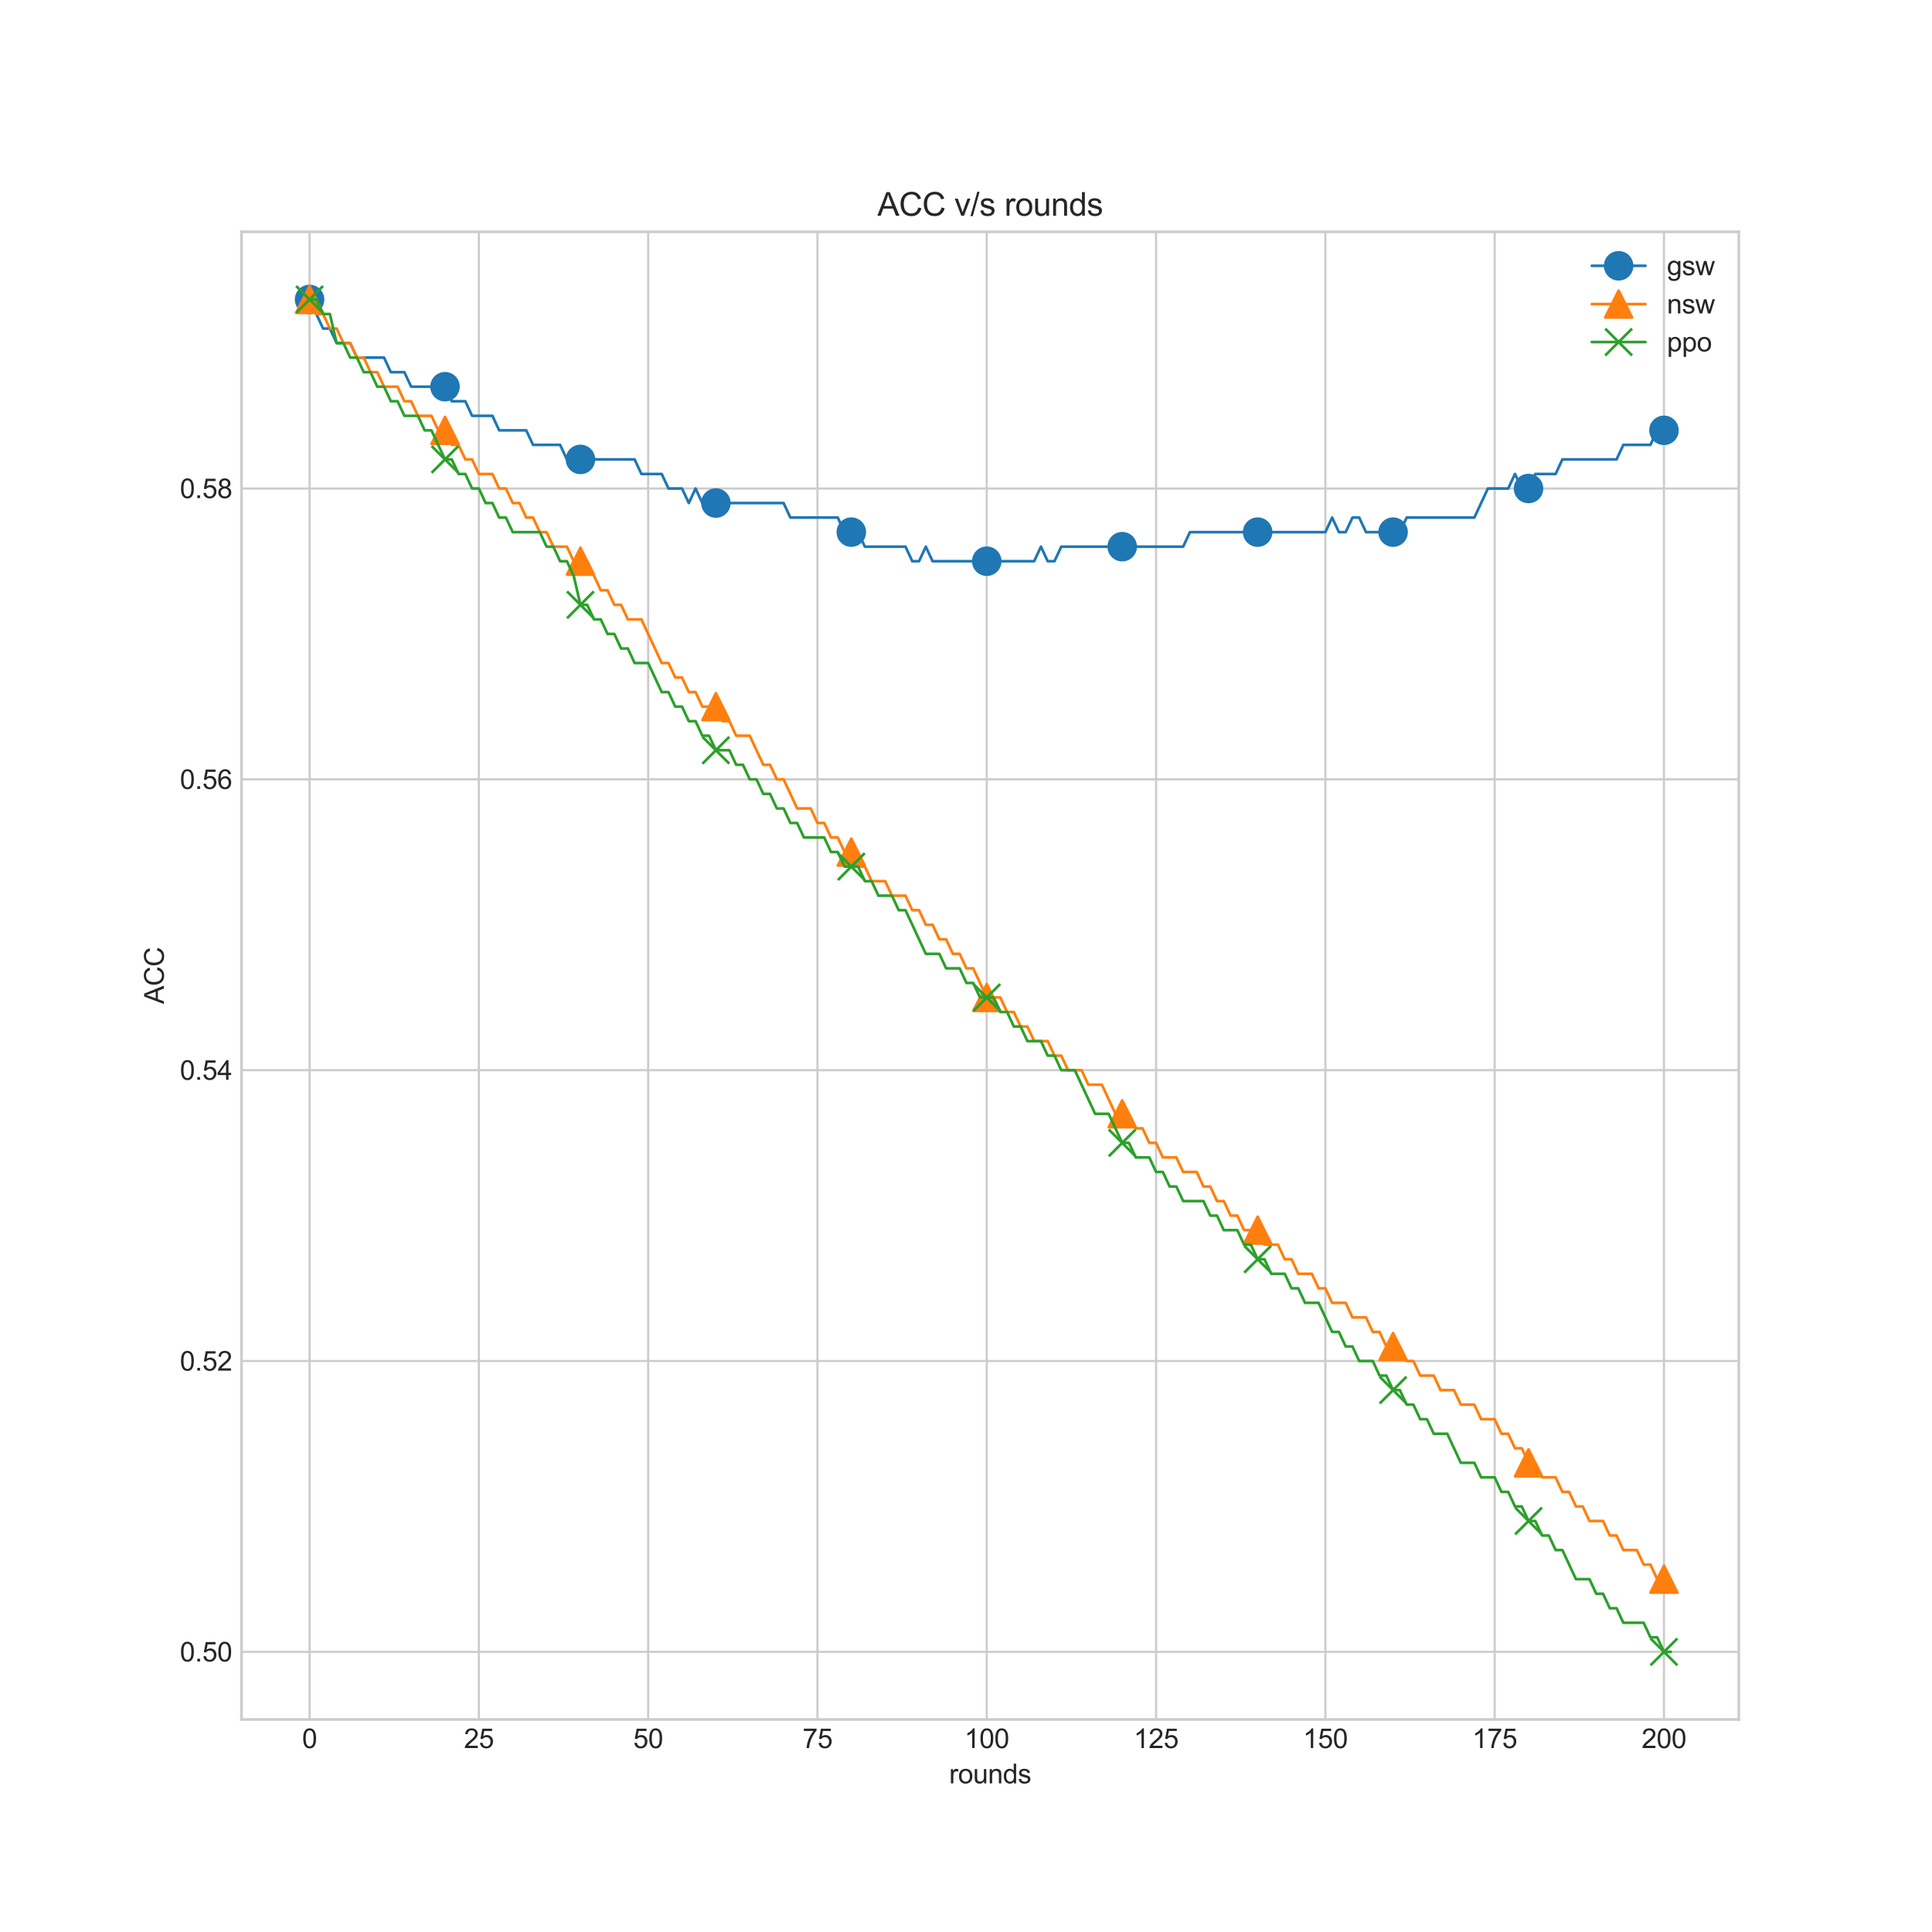 <?xml version="1.0" encoding="utf-8" standalone="no"?>
<!DOCTYPE svg PUBLIC "-//W3C//DTD SVG 1.1//EN"
  "http://www.w3.org/Graphics/SVG/1.1/DTD/svg11.dtd">
<svg xmlns:xlink="http://www.w3.org/1999/xlink" width="720pt" height="720pt" viewBox="0 0 720 720" xmlns="http://www.w3.org/2000/svg" version="1.1">
 <defs>
  <style type="text/css">*{stroke-linejoin: round; stroke-linecap: butt}</style>
 </defs>
 <g id="figure_1">
  <g id="patch_1">
   <path d="M 0 720 
L 720 720 
L 720 0 
L 0 0 
z
" style="fill: #ffffff"/>
  </g>
  <g id="axes_1">
   <g id="patch_2">
    <path d="M 90 640.8 
L 648 640.8 
L 648 86.4 
L 90 86.4 
z
" style="fill: #ffffff"/>
   </g>
   <g id="matplotlib.axis_1">
    <g id="xtick_1">
     <g id="line2d_1">
      <path d="M 115.364 640.8 
L 115.364 86.4 
" clip-path="url(#pbd3fe51df0)" style="fill: none; stroke: #cccccc; stroke-width: 0.8; stroke-linecap: round"/>
     </g>
     <g id="line2d_2"/>
     <g id="text_1">
      <!-- 0 -->
      <g style="fill: #262626" transform="translate(112.583 651.458) scale(0.1 -0.1)">
       <defs>
        <path id="ArialMT-30" d="M 266 2259 
Q 266 3072 433 3567 
Q 600 4063 929 4331 
Q 1259 4600 1759 4600 
Q 2128 4600 2406 4451 
Q 2684 4303 2865 4023 
Q 3047 3744 3150 3342 
Q 3253 2941 3253 2259 
Q 3253 1453 3087 958 
Q 2922 463 2592 192 
Q 2263 -78 1759 -78 
Q 1097 -78 719 397 
Q 266 969 266 2259 
z
M 844 2259 
Q 844 1131 1108 757 
Q 1372 384 1759 384 
Q 2147 384 2411 759 
Q 2675 1134 2675 2259 
Q 2675 3391 2411 3762 
Q 2147 4134 1753 4134 
Q 1366 4134 1134 3806 
Q 844 3388 844 2259 
z
" transform="scale(0.016)"/>
       </defs>
       <use xlink:href="#ArialMT-30"/>
      </g>
     </g>
    </g>
    <g id="xtick_2">
     <g id="line2d_3">
      <path d="M 178.457 640.8 
L 178.457 86.4 
" clip-path="url(#pbd3fe51df0)" style="fill: none; stroke: #cccccc; stroke-width: 0.8; stroke-linecap: round"/>
     </g>
     <g id="line2d_4"/>
     <g id="text_2">
      <!-- 25 -->
      <g style="fill: #262626" transform="translate(172.896 651.458) scale(0.1 -0.1)">
       <defs>
        <path id="ArialMT-32" d="M 3222 541 
L 3222 0 
L 194 0 
Q 188 203 259 391 
Q 375 700 629 1000 
Q 884 1300 1366 1694 
Q 2113 2306 2375 2664 
Q 2638 3022 2638 3341 
Q 2638 3675 2398 3904 
Q 2159 4134 1775 4134 
Q 1369 4134 1125 3890 
Q 881 3647 878 3216 
L 300 3275 
Q 359 3922 746 4261 
Q 1134 4600 1788 4600 
Q 2447 4600 2831 4234 
Q 3216 3869 3216 3328 
Q 3216 3053 3103 2787 
Q 2991 2522 2730 2228 
Q 2469 1934 1863 1422 
Q 1356 997 1212 845 
Q 1069 694 975 541 
L 3222 541 
z
" transform="scale(0.016)"/>
        <path id="ArialMT-35" d="M 266 1200 
L 856 1250 
Q 922 819 1161 601 
Q 1400 384 1738 384 
Q 2144 384 2425 690 
Q 2706 997 2706 1503 
Q 2706 1984 2436 2262 
Q 2166 2541 1728 2541 
Q 1456 2541 1237 2417 
Q 1019 2294 894 2097 
L 366 2166 
L 809 4519 
L 3088 4519 
L 3088 3981 
L 1259 3981 
L 1013 2750 
Q 1425 3038 1878 3038 
Q 2478 3038 2890 2622 
Q 3303 2206 3303 1553 
Q 3303 931 2941 478 
Q 2500 -78 1738 -78 
Q 1113 -78 717 272 
Q 322 622 266 1200 
z
" transform="scale(0.016)"/>
       </defs>
       <use xlink:href="#ArialMT-32"/>
       <use xlink:href="#ArialMT-35" x="55.615"/>
      </g>
     </g>
    </g>
    <g id="xtick_3">
     <g id="line2d_5">
      <path d="M 241.551 640.8 
L 241.551 86.4 
" clip-path="url(#pbd3fe51df0)" style="fill: none; stroke: #cccccc; stroke-width: 0.8; stroke-linecap: round"/>
     </g>
     <g id="line2d_6"/>
     <g id="text_3">
      <!-- 50 -->
      <g style="fill: #262626" transform="translate(235.99 651.458) scale(0.1 -0.1)">
       <use xlink:href="#ArialMT-35"/>
       <use xlink:href="#ArialMT-30" x="55.615"/>
      </g>
     </g>
    </g>
    <g id="xtick_4">
     <g id="line2d_7">
      <path d="M 304.645 640.8 
L 304.645 86.4 
" clip-path="url(#pbd3fe51df0)" style="fill: none; stroke: #cccccc; stroke-width: 0.8; stroke-linecap: round"/>
     </g>
     <g id="line2d_8"/>
     <g id="text_4">
      <!-- 75 -->
      <g style="fill: #262626" transform="translate(299.084 651.458) scale(0.1 -0.1)">
       <defs>
        <path id="ArialMT-37" d="M 303 3981 
L 303 4522 
L 3269 4522 
L 3269 4084 
Q 2831 3619 2401 2847 
Q 1972 2075 1738 1259 
Q 1569 684 1522 0 
L 944 0 
Q 953 541 1156 1306 
Q 1359 2072 1739 2783 
Q 2119 3494 2547 3981 
L 303 3981 
z
" transform="scale(0.016)"/>
       </defs>
       <use xlink:href="#ArialMT-37"/>
       <use xlink:href="#ArialMT-35" x="55.615"/>
      </g>
     </g>
    </g>
    <g id="xtick_5">
     <g id="line2d_9">
      <path d="M 367.738 640.8 
L 367.738 86.4 
" clip-path="url(#pbd3fe51df0)" style="fill: none; stroke: #cccccc; stroke-width: 0.8; stroke-linecap: round"/>
     </g>
     <g id="line2d_10"/>
     <g id="text_5">
      <!-- 100 -->
      <g style="fill: #262626" transform="translate(359.397 651.458) scale(0.1 -0.1)">
       <defs>
        <path id="ArialMT-31" d="M 2384 0 
L 1822 0 
L 1822 3584 
Q 1619 3391 1289 3197 
Q 959 3003 697 2906 
L 697 3450 
Q 1169 3672 1522 3987 
Q 1875 4303 2022 4600 
L 2384 4600 
L 2384 0 
z
" transform="scale(0.016)"/>
       </defs>
       <use xlink:href="#ArialMT-31"/>
       <use xlink:href="#ArialMT-30" x="55.615"/>
       <use xlink:href="#ArialMT-30" x="111.23"/>
      </g>
     </g>
    </g>
    <g id="xtick_6">
     <g id="line2d_11">
      <path d="M 430.832 640.8 
L 430.832 86.4 
" clip-path="url(#pbd3fe51df0)" style="fill: none; stroke: #cccccc; stroke-width: 0.8; stroke-linecap: round"/>
     </g>
     <g id="line2d_12"/>
     <g id="text_6">
      <!-- 125 -->
      <g style="fill: #262626" transform="translate(422.49 651.458) scale(0.1 -0.1)">
       <use xlink:href="#ArialMT-31"/>
       <use xlink:href="#ArialMT-32" x="55.615"/>
       <use xlink:href="#ArialMT-35" x="111.23"/>
      </g>
     </g>
    </g>
    <g id="xtick_7">
     <g id="line2d_13">
      <path d="M 493.925 640.8 
L 493.925 86.4 
" clip-path="url(#pbd3fe51df0)" style="fill: none; stroke: #cccccc; stroke-width: 0.8; stroke-linecap: round"/>
     </g>
     <g id="line2d_14"/>
     <g id="text_7">
      <!-- 150 -->
      <g style="fill: #262626" transform="translate(485.584 651.458) scale(0.1 -0.1)">
       <use xlink:href="#ArialMT-31"/>
       <use xlink:href="#ArialMT-35" x="55.615"/>
       <use xlink:href="#ArialMT-30" x="111.23"/>
      </g>
     </g>
    </g>
    <g id="xtick_8">
     <g id="line2d_15">
      <path d="M 557.019 640.8 
L 557.019 86.4 
" clip-path="url(#pbd3fe51df0)" style="fill: none; stroke: #cccccc; stroke-width: 0.8; stroke-linecap: round"/>
     </g>
     <g id="line2d_16"/>
     <g id="text_8">
      <!-- 175 -->
      <g style="fill: #262626" transform="translate(548.678 651.458) scale(0.1 -0.1)">
       <use xlink:href="#ArialMT-31"/>
       <use xlink:href="#ArialMT-37" x="55.615"/>
       <use xlink:href="#ArialMT-35" x="111.23"/>
      </g>
     </g>
    </g>
    <g id="xtick_9">
     <g id="line2d_17">
      <path d="M 620.113 640.8 
L 620.113 86.4 
" clip-path="url(#pbd3fe51df0)" style="fill: none; stroke: #cccccc; stroke-width: 0.8; stroke-linecap: round"/>
     </g>
     <g id="line2d_18"/>
     <g id="text_9">
      <!-- 200 -->
      <g style="fill: #262626" transform="translate(611.771 651.458) scale(0.1 -0.1)">
       <use xlink:href="#ArialMT-32"/>
       <use xlink:href="#ArialMT-30" x="55.615"/>
       <use xlink:href="#ArialMT-30" x="111.23"/>
      </g>
     </g>
    </g>
    <g id="text_10">
     <!-- rounds -->
     <g style="fill: #262626" transform="translate(353.713 664.603) scale(0.1 -0.1)">
      <defs>
       <path id="ArialMT-72" d="M 416 0 
L 416 3319 
L 922 3319 
L 922 2816 
Q 1116 3169 1280 3281 
Q 1444 3394 1641 3394 
Q 1925 3394 2219 3213 
L 2025 2691 
Q 1819 2813 1613 2813 
Q 1428 2813 1281 2702 
Q 1134 2591 1072 2394 
Q 978 2094 978 1738 
L 978 0 
L 416 0 
z
" transform="scale(0.016)"/>
       <path id="ArialMT-6f" d="M 213 1659 
Q 213 2581 725 3025 
Q 1153 3394 1769 3394 
Q 2453 3394 2887 2945 
Q 3322 2497 3322 1706 
Q 3322 1066 3130 698 
Q 2938 331 2570 128 
Q 2203 -75 1769 -75 
Q 1072 -75 642 372 
Q 213 819 213 1659 
z
M 791 1659 
Q 791 1022 1069 705 
Q 1347 388 1769 388 
Q 2188 388 2466 706 
Q 2744 1025 2744 1678 
Q 2744 2294 2464 2611 
Q 2184 2928 1769 2928 
Q 1347 2928 1069 2612 
Q 791 2297 791 1659 
z
" transform="scale(0.016)"/>
       <path id="ArialMT-75" d="M 2597 0 
L 2597 488 
Q 2209 -75 1544 -75 
Q 1250 -75 995 37 
Q 741 150 617 320 
Q 494 491 444 738 
Q 409 903 409 1263 
L 409 3319 
L 972 3319 
L 972 1478 
Q 972 1038 1006 884 
Q 1059 663 1231 536 
Q 1403 409 1656 409 
Q 1909 409 2131 539 
Q 2353 669 2445 892 
Q 2538 1116 2538 1541 
L 2538 3319 
L 3100 3319 
L 3100 0 
L 2597 0 
z
" transform="scale(0.016)"/>
       <path id="ArialMT-6e" d="M 422 0 
L 422 3319 
L 928 3319 
L 928 2847 
Q 1294 3394 1984 3394 
Q 2284 3394 2536 3286 
Q 2788 3178 2913 3003 
Q 3038 2828 3088 2588 
Q 3119 2431 3119 2041 
L 3119 0 
L 2556 0 
L 2556 2019 
Q 2556 2363 2490 2533 
Q 2425 2703 2258 2804 
Q 2091 2906 1866 2906 
Q 1506 2906 1245 2678 
Q 984 2450 984 1813 
L 984 0 
L 422 0 
z
" transform="scale(0.016)"/>
       <path id="ArialMT-64" d="M 2575 0 
L 2575 419 
Q 2259 -75 1647 -75 
Q 1250 -75 917 144 
Q 584 363 401 755 
Q 219 1147 219 1656 
Q 219 2153 384 2558 
Q 550 2963 881 3178 
Q 1213 3394 1622 3394 
Q 1922 3394 2156 3267 
Q 2391 3141 2538 2938 
L 2538 4581 
L 3097 4581 
L 3097 0 
L 2575 0 
z
M 797 1656 
Q 797 1019 1065 703 
Q 1334 388 1700 388 
Q 2069 388 2326 689 
Q 2584 991 2584 1609 
Q 2584 2291 2321 2609 
Q 2059 2928 1675 2928 
Q 1300 2928 1048 2622 
Q 797 2316 797 1656 
z
" transform="scale(0.016)"/>
       <path id="ArialMT-73" d="M 197 991 
L 753 1078 
Q 800 744 1014 566 
Q 1228 388 1613 388 
Q 2000 388 2187 545 
Q 2375 703 2375 916 
Q 2375 1106 2209 1216 
Q 2094 1291 1634 1406 
Q 1016 1563 777 1677 
Q 538 1791 414 1992 
Q 291 2194 291 2438 
Q 291 2659 392 2848 
Q 494 3038 669 3163 
Q 800 3259 1026 3326 
Q 1253 3394 1513 3394 
Q 1903 3394 2198 3281 
Q 2494 3169 2634 2976 
Q 2775 2784 2828 2463 
L 2278 2388 
Q 2241 2644 2061 2787 
Q 1881 2931 1553 2931 
Q 1166 2931 1000 2803 
Q 834 2675 834 2503 
Q 834 2394 903 2306 
Q 972 2216 1119 2156 
Q 1203 2125 1616 2013 
Q 2213 1853 2448 1751 
Q 2684 1650 2818 1456 
Q 2953 1263 2953 975 
Q 2953 694 2789 445 
Q 2625 197 2315 61 
Q 2006 -75 1616 -75 
Q 969 -75 630 194 
Q 291 463 197 991 
z
" transform="scale(0.016)"/>
      </defs>
      <use xlink:href="#ArialMT-72"/>
      <use xlink:href="#ArialMT-6f" x="33.301"/>
      <use xlink:href="#ArialMT-75" x="88.916"/>
      <use xlink:href="#ArialMT-6e" x="144.531"/>
      <use xlink:href="#ArialMT-64" x="200.146"/>
      <use xlink:href="#ArialMT-73" x="255.762"/>
     </g>
    </g>
   </g>
   <g id="matplotlib.axis_2">
    <g id="ytick_1">
     <g id="line2d_19">
      <path d="M 90 615.6 
L 648 615.6 
" clip-path="url(#pbd3fe51df0)" style="fill: none; stroke: #cccccc; stroke-width: 0.8; stroke-linecap: round"/>
     </g>
     <g id="line2d_20"/>
     <g id="text_11">
      <!-- 0.50 -->
      <g style="fill: #262626" transform="translate(67.039 619.179) scale(0.1 -0.1)">
       <defs>
        <path id="ArialMT-2e" d="M 581 0 
L 581 641 
L 1222 641 
L 1222 0 
L 581 0 
z
" transform="scale(0.016)"/>
       </defs>
       <use xlink:href="#ArialMT-30"/>
       <use xlink:href="#ArialMT-2e" x="55.615"/>
       <use xlink:href="#ArialMT-35" x="83.398"/>
       <use xlink:href="#ArialMT-30" x="139.014"/>
      </g>
     </g>
    </g>
    <g id="ytick_2">
     <g id="line2d_21">
      <path d="M 90 507.213 
L 648 507.213 
" clip-path="url(#pbd3fe51df0)" style="fill: none; stroke: #cccccc; stroke-width: 0.8; stroke-linecap: round"/>
     </g>
     <g id="line2d_22"/>
     <g id="text_12">
      <!-- 0.52 -->
      <g style="fill: #262626" transform="translate(67.039 510.792) scale(0.1 -0.1)">
       <use xlink:href="#ArialMT-30"/>
       <use xlink:href="#ArialMT-2e" x="55.615"/>
       <use xlink:href="#ArialMT-35" x="83.398"/>
       <use xlink:href="#ArialMT-32" x="139.014"/>
      </g>
     </g>
    </g>
    <g id="ytick_3">
     <g id="line2d_23">
      <path d="M 90 398.826 
L 648 398.826 
" clip-path="url(#pbd3fe51df0)" style="fill: none; stroke: #cccccc; stroke-width: 0.8; stroke-linecap: round"/>
     </g>
     <g id="line2d_24"/>
     <g id="text_13">
      <!-- 0.54 -->
      <g style="fill: #262626" transform="translate(67.039 402.405) scale(0.1 -0.1)">
       <defs>
        <path id="ArialMT-34" d="M 2069 0 
L 2069 1097 
L 81 1097 
L 81 1613 
L 2172 4581 
L 2631 4581 
L 2631 1613 
L 3250 1613 
L 3250 1097 
L 2631 1097 
L 2631 0 
L 2069 0 
z
M 2069 1613 
L 2069 3678 
L 634 1613 
L 2069 1613 
z
" transform="scale(0.016)"/>
       </defs>
       <use xlink:href="#ArialMT-30"/>
       <use xlink:href="#ArialMT-2e" x="55.615"/>
       <use xlink:href="#ArialMT-35" x="83.398"/>
       <use xlink:href="#ArialMT-34" x="139.014"/>
      </g>
     </g>
    </g>
    <g id="ytick_4">
     <g id="line2d_25">
      <path d="M 90 290.439 
L 648 290.439 
" clip-path="url(#pbd3fe51df0)" style="fill: none; stroke: #cccccc; stroke-width: 0.8; stroke-linecap: round"/>
     </g>
     <g id="line2d_26"/>
     <g id="text_14">
      <!-- 0.56 -->
      <g style="fill: #262626" transform="translate(67.039 294.018) scale(0.1 -0.1)">
       <defs>
        <path id="ArialMT-36" d="M 3184 3459 
L 2625 3416 
Q 2550 3747 2413 3897 
Q 2184 4138 1850 4138 
Q 1581 4138 1378 3988 
Q 1113 3794 959 3422 
Q 806 3050 800 2363 
Q 1003 2672 1297 2822 
Q 1591 2972 1913 2972 
Q 2475 2972 2870 2558 
Q 3266 2144 3266 1488 
Q 3266 1056 3080 686 
Q 2894 316 2569 119 
Q 2244 -78 1831 -78 
Q 1128 -78 684 439 
Q 241 956 241 2144 
Q 241 3472 731 4075 
Q 1159 4600 1884 4600 
Q 2425 4600 2770 4297 
Q 3116 3994 3184 3459 
z
M 888 1484 
Q 888 1194 1011 928 
Q 1134 663 1356 523 
Q 1578 384 1822 384 
Q 2178 384 2434 671 
Q 2691 959 2691 1453 
Q 2691 1928 2437 2201 
Q 2184 2475 1800 2475 
Q 1419 2475 1153 2201 
Q 888 1928 888 1484 
z
" transform="scale(0.016)"/>
       </defs>
       <use xlink:href="#ArialMT-30"/>
       <use xlink:href="#ArialMT-2e" x="55.615"/>
       <use xlink:href="#ArialMT-35" x="83.398"/>
       <use xlink:href="#ArialMT-36" x="139.014"/>
      </g>
     </g>
    </g>
    <g id="ytick_5">
     <g id="line2d_27">
      <path d="M 90 182.052 
L 648 182.052 
" clip-path="url(#pbd3fe51df0)" style="fill: none; stroke: #cccccc; stroke-width: 0.8; stroke-linecap: round"/>
     </g>
     <g id="line2d_28"/>
     <g id="text_15">
      <!-- 0.58 -->
      <g style="fill: #262626" transform="translate(67.039 185.631) scale(0.1 -0.1)">
       <defs>
        <path id="ArialMT-38" d="M 1131 2484 
Q 781 2613 612 2850 
Q 444 3088 444 3419 
Q 444 3919 803 4259 
Q 1163 4600 1759 4600 
Q 2359 4600 2725 4251 
Q 3091 3903 3091 3403 
Q 3091 3084 2923 2848 
Q 2756 2613 2416 2484 
Q 2838 2347 3058 2040 
Q 3278 1734 3278 1309 
Q 3278 722 2862 322 
Q 2447 -78 1769 -78 
Q 1091 -78 675 323 
Q 259 725 259 1325 
Q 259 1772 486 2073 
Q 713 2375 1131 2484 
z
M 1019 3438 
Q 1019 3113 1228 2906 
Q 1438 2700 1772 2700 
Q 2097 2700 2305 2904 
Q 2513 3109 2513 3406 
Q 2513 3716 2298 3927 
Q 2084 4138 1766 4138 
Q 1444 4138 1231 3931 
Q 1019 3725 1019 3438 
z
M 838 1322 
Q 838 1081 952 856 
Q 1066 631 1291 507 
Q 1516 384 1775 384 
Q 2178 384 2440 643 
Q 2703 903 2703 1303 
Q 2703 1709 2433 1975 
Q 2163 2241 1756 2241 
Q 1359 2241 1098 1978 
Q 838 1716 838 1322 
z
" transform="scale(0.016)"/>
       </defs>
       <use xlink:href="#ArialMT-30"/>
       <use xlink:href="#ArialMT-2e" x="55.615"/>
       <use xlink:href="#ArialMT-35" x="83.398"/>
       <use xlink:href="#ArialMT-38" x="139.014"/>
      </g>
     </g>
    </g>
    <g id="text_16">
     <!-- ACC -->
     <g style="fill: #262626" transform="translate(61.052 374.157) rotate(-90) scale(0.1 -0.1)">
      <defs>
       <path id="ArialMT-41" d="M -9 0 
L 1750 4581 
L 2403 4581 
L 4278 0 
L 3588 0 
L 3053 1388 
L 1138 1388 
L 634 0 
L -9 0 
z
M 1313 1881 
L 2866 1881 
L 2388 3150 
Q 2169 3728 2063 4100 
Q 1975 3659 1816 3225 
L 1313 1881 
z
" transform="scale(0.016)"/>
       <path id="ArialMT-43" d="M 3763 1606 
L 4369 1453 
Q 4178 706 3683 314 
Q 3188 -78 2472 -78 
Q 1731 -78 1267 223 
Q 803 525 561 1097 
Q 319 1669 319 2325 
Q 319 3041 592 3573 
Q 866 4106 1370 4382 
Q 1875 4659 2481 4659 
Q 3169 4659 3637 4309 
Q 4106 3959 4291 3325 
L 3694 3184 
Q 3534 3684 3231 3912 
Q 2928 4141 2469 4141 
Q 1941 4141 1586 3887 
Q 1231 3634 1087 3207 
Q 944 2781 944 2328 
Q 944 1744 1114 1308 
Q 1284 872 1643 656 
Q 2003 441 2422 441 
Q 2931 441 3284 734 
Q 3638 1028 3763 1606 
z
" transform="scale(0.016)"/>
      </defs>
      <use xlink:href="#ArialMT-41"/>
      <use xlink:href="#ArialMT-43" x="66.699"/>
      <use xlink:href="#ArialMT-43" x="138.916"/>
     </g>
    </g>
   </g>
   <g id="line2d_29">
    <path d="M 115.364 111.6 
L 120.411 122.439 
L 122.935 122.439 
L 125.459 127.858 
L 130.506 127.858 
L 133.03 133.277 
L 143.125 133.277 
L 145.649 138.697 
L 150.696 138.697 
L 153.22 144.116 
L 165.839 144.116 
L 168.362 149.535 
L 173.41 149.535 
L 175.934 154.955 
L 183.505 154.955 
L 186.028 160.374 
L 196.123 160.374 
L 198.647 165.794 
L 208.742 165.794 
L 211.266 171.213 
L 236.503 171.213 
L 239.027 176.632 
L 246.598 176.632 
L 249.122 182.052 
L 254.17 182.052 
L 256.693 187.471 
L 259.217 182.052 
L 261.741 187.471 
L 292.026 187.471 
L 294.55 192.89 
L 312.216 192.89 
L 314.739 198.31 
L 319.787 198.31 
L 322.311 203.729 
L 337.453 203.729 
L 339.977 209.148 
L 342.501 209.148 
L 345.024 203.729 
L 347.548 209.148 
L 385.404 209.148 
L 387.928 203.729 
L 390.452 209.148 
L 392.976 209.148 
L 395.499 203.729 
L 440.927 203.729 
L 443.45 198.31 
L 493.925 198.31 
L 496.449 192.89 
L 498.973 198.31 
L 501.497 198.31 
L 504.02 192.89 
L 506.544 192.89 
L 509.068 198.31 
L 521.687 198.31 
L 524.21 192.89 
L 549.448 192.89 
L 554.495 182.052 
L 562.066 182.052 
L 564.59 176.632 
L 567.114 182.052 
L 569.638 182.052 
L 572.161 176.632 
L 579.733 176.632 
L 582.256 171.213 
L 602.446 171.213 
L 604.97 165.794 
L 615.065 165.794 
L 617.589 160.374 
L 622.636 160.374 
L 622.636 160.374 
" clip-path="url(#pbd3fe51df0)" style="fill: none; stroke: #1f77b4; stroke-linecap: round"/>
    <defs>
     <path id="me9c7ab1263" d="M 0 5 
C 1.326 5 2.598 4.473 3.536 3.536 
C 4.473 2.598 5 1.326 5 0 
C 5 -1.326 4.473 -2.598 3.536 -3.536 
C 2.598 -4.473 1.326 -5 0 -5 
C -1.326 -5 -2.598 -4.473 -3.536 -3.536 
C -4.473 -2.598 -5 -1.326 -5 0 
C -5 1.326 -4.473 2.598 -3.536 3.536 
C -2.598 4.473 -1.326 5 0 5 
z
" style="stroke: #1f77b4"/>
    </defs>
    <g clip-path="url(#pbd3fe51df0)">
     <use xlink:href="#me9c7ab1263" x="115.364" y="111.6" style="fill: #1f77b4; stroke: #1f77b4"/>
     <use xlink:href="#me9c7ab1263" x="165.839" y="144.116" style="fill: #1f77b4; stroke: #1f77b4"/>
     <use xlink:href="#me9c7ab1263" x="216.313" y="171.213" style="fill: #1f77b4; stroke: #1f77b4"/>
     <use xlink:href="#me9c7ab1263" x="266.788" y="187.471" style="fill: #1f77b4; stroke: #1f77b4"/>
     <use xlink:href="#me9c7ab1263" x="317.263" y="198.31" style="fill: #1f77b4; stroke: #1f77b4"/>
     <use xlink:href="#me9c7ab1263" x="367.738" y="209.148" style="fill: #1f77b4; stroke: #1f77b4"/>
     <use xlink:href="#me9c7ab1263" x="418.213" y="203.729" style="fill: #1f77b4; stroke: #1f77b4"/>
     <use xlink:href="#me9c7ab1263" x="468.688" y="198.31" style="fill: #1f77b4; stroke: #1f77b4"/>
     <use xlink:href="#me9c7ab1263" x="519.163" y="198.31" style="fill: #1f77b4; stroke: #1f77b4"/>
     <use xlink:href="#me9c7ab1263" x="569.638" y="182.052" style="fill: #1f77b4; stroke: #1f77b4"/>
     <use xlink:href="#me9c7ab1263" x="620.113" y="160.374" style="fill: #1f77b4; stroke: #1f77b4"/>
    </g>
   </g>
   <g id="line2d_30">
    <path d="M 115.364 111.6 
L 117.887 117.019 
L 120.411 117.019 
L 122.935 122.439 
L 125.459 122.439 
L 127.982 127.858 
L 130.506 127.858 
L 133.03 133.277 
L 135.554 133.277 
L 138.077 138.697 
L 140.601 138.697 
L 143.125 144.116 
L 148.172 144.116 
L 150.696 149.535 
L 153.22 149.535 
L 155.744 154.955 
L 160.791 154.955 
L 163.315 160.374 
L 165.839 160.374 
L 168.362 165.794 
L 170.886 165.794 
L 173.41 171.213 
L 175.934 171.213 
L 178.457 176.632 
L 183.505 176.632 
L 186.028 182.052 
L 188.552 182.052 
L 191.076 187.471 
L 193.6 187.471 
L 196.123 192.89 
L 198.647 192.89 
L 201.171 198.31 
L 203.695 198.31 
L 206.218 203.729 
L 211.266 203.729 
L 213.79 209.148 
L 218.837 209.148 
L 223.885 219.987 
L 226.408 219.987 
L 228.932 225.406 
L 231.456 225.406 
L 233.98 230.826 
L 239.027 230.826 
L 246.598 247.084 
L 249.122 247.084 
L 251.646 252.503 
L 254.17 252.503 
L 256.693 257.923 
L 259.217 257.923 
L 261.741 263.342 
L 266.788 263.342 
L 269.312 268.761 
L 271.836 268.761 
L 274.36 274.181 
L 279.407 274.181 
L 284.455 285.019 
L 286.978 285.019 
L 289.502 290.439 
L 292.026 290.439 
L 297.073 301.277 
L 302.121 301.277 
L 304.645 306.697 
L 307.168 306.697 
L 309.692 312.116 
L 312.216 312.116 
L 314.739 317.535 
L 317.263 317.535 
L 319.787 322.955 
L 322.311 322.955 
L 324.834 328.374 
L 329.882 328.374 
L 332.406 333.794 
L 337.453 333.794 
L 339.977 339.213 
L 342.501 339.213 
L 345.024 344.632 
L 347.548 344.632 
L 350.072 350.052 
L 352.596 350.052 
L 355.119 355.471 
L 357.643 355.471 
L 360.167 360.89 
L 362.691 360.89 
L 367.738 371.729 
L 372.786 371.729 
L 375.309 377.148 
L 377.833 377.148 
L 380.357 382.568 
L 382.881 382.568 
L 385.404 387.987 
L 390.452 387.987 
L 392.976 393.406 
L 395.499 393.406 
L 398.023 398.826 
L 403.071 398.826 
L 405.594 404.245 
L 410.642 404.245 
L 415.689 415.084 
L 420.737 415.084 
L 423.261 420.503 
L 425.784 420.503 
L 428.308 425.923 
L 430.832 425.923 
L 433.355 431.342 
L 438.403 431.342 
L 440.927 436.761 
L 445.974 436.761 
L 448.498 442.181 
L 451.022 442.181 
L 453.545 447.6 
L 456.069 447.6 
L 458.593 453.019 
L 461.117 453.019 
L 463.64 458.439 
L 468.688 458.439 
L 471.212 463.858 
L 476.259 463.858 
L 478.783 469.277 
L 481.307 469.277 
L 483.83 474.697 
L 488.878 474.697 
L 491.402 480.116 
L 493.925 480.116 
L 496.449 485.535 
L 501.497 485.535 
L 504.02 490.955 
L 509.068 490.955 
L 511.592 496.374 
L 514.115 496.374 
L 516.639 501.794 
L 521.687 501.794 
L 524.21 507.213 
L 526.734 507.213 
L 529.258 512.632 
L 534.305 512.632 
L 536.829 518.052 
L 541.877 518.052 
L 544.4 523.471 
L 549.448 523.471 
L 551.972 528.89 
L 557.019 528.89 
L 559.543 534.31 
L 562.066 534.31 
L 564.59 539.729 
L 567.114 539.729 
L 569.638 545.148 
L 572.161 545.148 
L 574.685 550.568 
L 579.733 550.568 
L 582.256 555.987 
L 584.78 555.987 
L 587.304 561.406 
L 589.828 561.406 
L 592.351 566.826 
L 597.399 566.826 
L 599.923 572.245 
L 602.446 572.245 
L 604.97 577.665 
L 610.018 577.665 
L 612.541 583.084 
L 615.065 583.084 
L 617.589 588.503 
L 622.636 588.503 
L 622.636 588.503 
" clip-path="url(#pbd3fe51df0)" style="fill: none; stroke: #ff7f0e; stroke-linecap: round"/>
    <defs>
     <path id="m6a9bd9c0a6" d="M 0 -5 
L -5 5 
L 5 5 
z
" style="stroke: #ff7f0e; stroke-linejoin: miter"/>
    </defs>
    <g clip-path="url(#pbd3fe51df0)">
     <use xlink:href="#m6a9bd9c0a6" x="115.364" y="111.6" style="fill: #ff7f0e; stroke: #ff7f0e; stroke-linejoin: miter"/>
     <use xlink:href="#m6a9bd9c0a6" x="165.839" y="160.374" style="fill: #ff7f0e; stroke: #ff7f0e; stroke-linejoin: miter"/>
     <use xlink:href="#m6a9bd9c0a6" x="216.313" y="209.148" style="fill: #ff7f0e; stroke: #ff7f0e; stroke-linejoin: miter"/>
     <use xlink:href="#m6a9bd9c0a6" x="266.788" y="263.342" style="fill: #ff7f0e; stroke: #ff7f0e; stroke-linejoin: miter"/>
     <use xlink:href="#m6a9bd9c0a6" x="317.263" y="317.535" style="fill: #ff7f0e; stroke: #ff7f0e; stroke-linejoin: miter"/>
     <use xlink:href="#m6a9bd9c0a6" x="367.738" y="371.729" style="fill: #ff7f0e; stroke: #ff7f0e; stroke-linejoin: miter"/>
     <use xlink:href="#m6a9bd9c0a6" x="418.213" y="415.084" style="fill: #ff7f0e; stroke: #ff7f0e; stroke-linejoin: miter"/>
     <use xlink:href="#m6a9bd9c0a6" x="468.688" y="458.439" style="fill: #ff7f0e; stroke: #ff7f0e; stroke-linejoin: miter"/>
     <use xlink:href="#m6a9bd9c0a6" x="519.163" y="501.794" style="fill: #ff7f0e; stroke: #ff7f0e; stroke-linejoin: miter"/>
     <use xlink:href="#m6a9bd9c0a6" x="569.638" y="545.148" style="fill: #ff7f0e; stroke: #ff7f0e; stroke-linejoin: miter"/>
     <use xlink:href="#m6a9bd9c0a6" x="620.113" y="588.503" style="fill: #ff7f0e; stroke: #ff7f0e; stroke-linejoin: miter"/>
    </g>
   </g>
   <g id="line2d_31">
    <path d="M 115.364 111.6 
L 117.887 111.6 
L 120.411 117.019 
L 122.935 117.019 
L 125.459 127.858 
L 127.982 127.858 
L 130.506 133.277 
L 133.03 133.277 
L 135.554 138.697 
L 138.077 138.697 
L 140.601 144.116 
L 143.125 144.116 
L 145.649 149.535 
L 148.172 149.535 
L 150.696 154.955 
L 155.744 154.955 
L 158.267 160.374 
L 160.791 160.374 
L 165.839 171.213 
L 168.362 171.213 
L 170.886 176.632 
L 173.41 176.632 
L 175.934 182.052 
L 178.457 182.052 
L 180.981 187.471 
L 183.505 187.471 
L 186.028 192.89 
L 188.552 192.89 
L 191.076 198.31 
L 201.171 198.31 
L 203.695 203.729 
L 206.218 203.729 
L 208.742 209.148 
L 211.266 209.148 
L 213.79 214.568 
L 216.313 225.406 
L 218.837 225.406 
L 221.361 230.826 
L 223.885 230.826 
L 226.408 236.245 
L 228.932 236.245 
L 231.456 241.665 
L 233.98 241.665 
L 236.503 247.084 
L 241.551 247.084 
L 246.598 257.923 
L 249.122 257.923 
L 251.646 263.342 
L 254.17 263.342 
L 256.693 268.761 
L 259.217 268.761 
L 261.741 274.181 
L 264.265 274.181 
L 266.788 279.6 
L 271.836 279.6 
L 274.36 285.019 
L 276.883 285.019 
L 279.407 290.439 
L 281.931 290.439 
L 284.455 295.858 
L 286.978 295.858 
L 289.502 301.277 
L 292.026 301.277 
L 294.55 306.697 
L 297.073 306.697 
L 299.597 312.116 
L 307.168 312.116 
L 309.692 317.535 
L 312.216 317.535 
L 314.739 322.955 
L 319.787 322.955 
L 322.311 328.374 
L 324.834 328.374 
L 327.358 333.794 
L 332.406 333.794 
L 334.929 339.213 
L 337.453 339.213 
L 345.024 355.471 
L 350.072 355.471 
L 352.596 360.89 
L 357.643 360.89 
L 360.167 366.31 
L 362.691 366.31 
L 365.214 371.729 
L 370.262 371.729 
L 372.786 377.148 
L 375.309 377.148 
L 377.833 382.568 
L 380.357 382.568 
L 382.881 387.987 
L 387.928 387.987 
L 390.452 393.406 
L 392.976 393.406 
L 395.499 398.826 
L 400.547 398.826 
L 408.118 415.084 
L 413.166 415.084 
L 418.213 425.923 
L 420.737 425.923 
L 423.261 431.342 
L 428.308 431.342 
L 430.832 436.761 
L 433.355 436.761 
L 435.879 442.181 
L 438.403 442.181 
L 440.927 447.6 
L 448.498 447.6 
L 451.022 453.019 
L 453.545 453.019 
L 456.069 458.439 
L 461.117 458.439 
L 463.64 463.858 
L 466.164 463.858 
L 468.688 469.277 
L 471.212 469.277 
L 473.735 474.697 
L 478.783 474.697 
L 481.307 480.116 
L 483.83 480.116 
L 486.354 485.535 
L 491.402 485.535 
L 496.449 496.374 
L 498.973 496.374 
L 501.497 501.794 
L 504.02 501.794 
L 506.544 507.213 
L 511.592 507.213 
L 514.115 512.632 
L 516.639 512.632 
L 519.163 518.052 
L 521.687 518.052 
L 524.21 523.471 
L 526.734 523.471 
L 529.258 528.89 
L 531.782 528.89 
L 534.305 534.31 
L 539.353 534.31 
L 544.4 545.148 
L 549.448 545.148 
L 551.972 550.568 
L 557.019 550.568 
L 559.543 555.987 
L 562.066 555.987 
L 564.59 561.406 
L 567.114 561.406 
L 569.638 566.826 
L 572.161 566.826 
L 574.685 572.245 
L 577.209 572.245 
L 579.733 577.665 
L 582.256 577.665 
L 587.304 588.503 
L 592.351 588.503 
L 594.875 593.923 
L 597.399 593.923 
L 599.923 599.342 
L 602.446 599.342 
L 604.97 604.761 
L 612.541 604.761 
L 615.065 610.181 
L 617.589 610.181 
L 620.113 615.6 
L 622.636 615.6 
L 622.636 615.6 
" clip-path="url(#pbd3fe51df0)" style="fill: none; stroke: #2ca02c; stroke-linecap: round"/>
    <defs>
     <path id="m1a35139084" d="M -5 5 
L 5 -5 
M -5 -5 
L 5 5 
" style="stroke: #2ca02c"/>
    </defs>
    <g clip-path="url(#pbd3fe51df0)">
     <use xlink:href="#m1a35139084" x="115.364" y="111.6" style="fill: #2ca02c; stroke: #2ca02c"/>
     <use xlink:href="#m1a35139084" x="165.839" y="171.213" style="fill: #2ca02c; stroke: #2ca02c"/>
     <use xlink:href="#m1a35139084" x="216.313" y="225.406" style="fill: #2ca02c; stroke: #2ca02c"/>
     <use xlink:href="#m1a35139084" x="266.788" y="279.6" style="fill: #2ca02c; stroke: #2ca02c"/>
     <use xlink:href="#m1a35139084" x="317.263" y="322.955" style="fill: #2ca02c; stroke: #2ca02c"/>
     <use xlink:href="#m1a35139084" x="367.738" y="371.729" style="fill: #2ca02c; stroke: #2ca02c"/>
     <use xlink:href="#m1a35139084" x="418.213" y="425.923" style="fill: #2ca02c; stroke: #2ca02c"/>
     <use xlink:href="#m1a35139084" x="468.688" y="469.277" style="fill: #2ca02c; stroke: #2ca02c"/>
     <use xlink:href="#m1a35139084" x="519.163" y="518.052" style="fill: #2ca02c; stroke: #2ca02c"/>
     <use xlink:href="#m1a35139084" x="569.638" y="566.826" style="fill: #2ca02c; stroke: #2ca02c"/>
     <use xlink:href="#m1a35139084" x="620.113" y="615.6" style="fill: #2ca02c; stroke: #2ca02c"/>
    </g>
   </g>
   <g id="patch_3">
    <path d="M 90 640.8 
L 90 86.4 
" style="fill: none; stroke: #cccccc; stroke-linejoin: miter; stroke-linecap: square"/>
   </g>
   <g id="patch_4">
    <path d="M 648 640.8 
L 648 86.4 
" style="fill: none; stroke: #cccccc; stroke-linejoin: miter; stroke-linecap: square"/>
   </g>
   <g id="patch_5">
    <path d="M 90 640.8 
L 648 640.8 
" style="fill: none; stroke: #cccccc; stroke-linejoin: miter; stroke-linecap: square"/>
   </g>
   <g id="patch_6">
    <path d="M 90 86.4 
L 648 86.4 
" style="fill: none; stroke: #cccccc; stroke-linejoin: miter; stroke-linecap: square"/>
   </g>
   <g id="text_17">
    <!-- ACC v/s rounds -->
    <g style="fill: #262626" transform="translate(326.987 80.4) scale(0.12 -0.12)">
     <defs>
      <path id="ArialMT-20" transform="scale(0.016)"/>
      <path id="ArialMT-76" d="M 1344 0 
L 81 3319 
L 675 3319 
L 1388 1331 
Q 1503 1009 1600 663 
Q 1675 925 1809 1294 
L 2547 3319 
L 3125 3319 
L 1869 0 
L 1344 0 
z
" transform="scale(0.016)"/>
      <path id="ArialMT-2f" d="M 0 -78 
L 1328 4659 
L 1778 4659 
L 453 -78 
L 0 -78 
z
" transform="scale(0.016)"/>
     </defs>
     <use xlink:href="#ArialMT-41"/>
     <use xlink:href="#ArialMT-43" x="66.699"/>
     <use xlink:href="#ArialMT-43" x="138.916"/>
     <use xlink:href="#ArialMT-20" x="211.133"/>
     <use xlink:href="#ArialMT-76" x="238.916"/>
     <use xlink:href="#ArialMT-2f" x="288.916"/>
     <use xlink:href="#ArialMT-73" x="316.699"/>
     <use xlink:href="#ArialMT-20" x="366.699"/>
     <use xlink:href="#ArialMT-72" x="394.482"/>
     <use xlink:href="#ArialMT-6f" x="427.783"/>
     <use xlink:href="#ArialMT-75" x="483.398"/>
     <use xlink:href="#ArialMT-6e" x="539.014"/>
     <use xlink:href="#ArialMT-64" x="594.629"/>
     <use xlink:href="#ArialMT-73" x="650.244"/>
    </g>
   </g>
   <g id="legend_1">
    <g id="line2d_32">
     <path d="M 593.217 99.058 
L 603.217 99.058 
L 613.217 99.058 
" style="fill: none; stroke: #1f77b4; stroke-linecap: round"/>
     <g>
      <use xlink:href="#me9c7ab1263" x="603.217" y="99.058" style="fill: #1f77b4; stroke: #1f77b4"/>
     </g>
    </g>
    <g id="text_18">
     <!-- gsw -->
     <g style="fill: #262626" transform="translate(621.217 102.558) scale(0.1 -0.1)">
      <defs>
       <path id="ArialMT-67" d="M 319 -275 
L 866 -356 
Q 900 -609 1056 -725 
Q 1266 -881 1628 -881 
Q 2019 -881 2231 -725 
Q 2444 -569 2519 -288 
Q 2563 -116 2559 434 
Q 2191 0 1641 0 
Q 956 0 581 494 
Q 206 988 206 1678 
Q 206 2153 378 2554 
Q 550 2956 876 3175 
Q 1203 3394 1644 3394 
Q 2231 3394 2613 2919 
L 2613 3319 
L 3131 3319 
L 3131 450 
Q 3131 -325 2973 -648 
Q 2816 -972 2473 -1159 
Q 2131 -1347 1631 -1347 
Q 1038 -1347 672 -1080 
Q 306 -813 319 -275 
z
M 784 1719 
Q 784 1066 1043 766 
Q 1303 466 1694 466 
Q 2081 466 2343 764 
Q 2606 1063 2606 1700 
Q 2606 2309 2336 2618 
Q 2066 2928 1684 2928 
Q 1309 2928 1046 2623 
Q 784 2319 784 1719 
z
" transform="scale(0.016)"/>
       <path id="ArialMT-77" d="M 1034 0 
L 19 3319 
L 600 3319 
L 1128 1403 
L 1325 691 
Q 1338 744 1497 1375 
L 2025 3319 
L 2603 3319 
L 3100 1394 
L 3266 759 
L 3456 1400 
L 4025 3319 
L 4572 3319 
L 3534 0 
L 2950 0 
L 2422 1988 
L 2294 2553 
L 1622 0 
L 1034 0 
z
" transform="scale(0.016)"/>
      </defs>
      <use xlink:href="#ArialMT-67"/>
      <use xlink:href="#ArialMT-73" x="55.615"/>
      <use xlink:href="#ArialMT-77" x="105.615"/>
     </g>
    </g>
    <g id="line2d_33">
     <path d="M 593.217 113.32 
L 603.217 113.32 
L 613.217 113.32 
" style="fill: none; stroke: #ff7f0e; stroke-linecap: round"/>
     <g>
      <use xlink:href="#m6a9bd9c0a6" x="603.217" y="113.32" style="fill: #ff7f0e; stroke: #ff7f0e; stroke-linejoin: miter"/>
     </g>
    </g>
    <g id="text_19">
     <!-- nsw -->
     <g style="fill: #262626" transform="translate(621.217 116.82) scale(0.1 -0.1)">
      <use xlink:href="#ArialMT-6e"/>
      <use xlink:href="#ArialMT-73" x="55.615"/>
      <use xlink:href="#ArialMT-77" x="105.615"/>
     </g>
    </g>
    <g id="line2d_34">
     <path d="M 593.217 127.466 
L 603.217 127.466 
L 613.217 127.466 
" style="fill: none; stroke: #2ca02c; stroke-linecap: round"/>
     <g>
      <use xlink:href="#m1a35139084" x="603.217" y="127.466" style="fill: #2ca02c; stroke: #2ca02c"/>
     </g>
    </g>
    <g id="text_20">
     <!-- ppo -->
     <g style="fill: #262626" transform="translate(621.217 130.966) scale(0.1 -0.1)">
      <defs>
       <path id="ArialMT-70" d="M 422 -1272 
L 422 3319 
L 934 3319 
L 934 2888 
Q 1116 3141 1344 3267 
Q 1572 3394 1897 3394 
Q 2322 3394 2647 3175 
Q 2972 2956 3137 2557 
Q 3303 2159 3303 1684 
Q 3303 1175 3120 767 
Q 2938 359 2589 142 
Q 2241 -75 1856 -75 
Q 1575 -75 1351 44 
Q 1128 163 984 344 
L 984 -1272 
L 422 -1272 
z
M 931 1641 
Q 931 1000 1190 694 
Q 1450 388 1819 388 
Q 2194 388 2461 705 
Q 2728 1022 2728 1688 
Q 2728 2322 2467 2637 
Q 2206 2953 1844 2953 
Q 1484 2953 1207 2617 
Q 931 2281 931 1641 
z
" transform="scale(0.016)"/>
      </defs>
      <use xlink:href="#ArialMT-70"/>
      <use xlink:href="#ArialMT-70" x="55.615"/>
      <use xlink:href="#ArialMT-6f" x="111.23"/>
     </g>
    </g>
   </g>
  </g>
 </g>
 <defs>
  <clipPath id="pbd3fe51df0">
   <rect x="90" y="86.4" width="558" height="554.4"/>
  </clipPath>
 </defs>
</svg>
